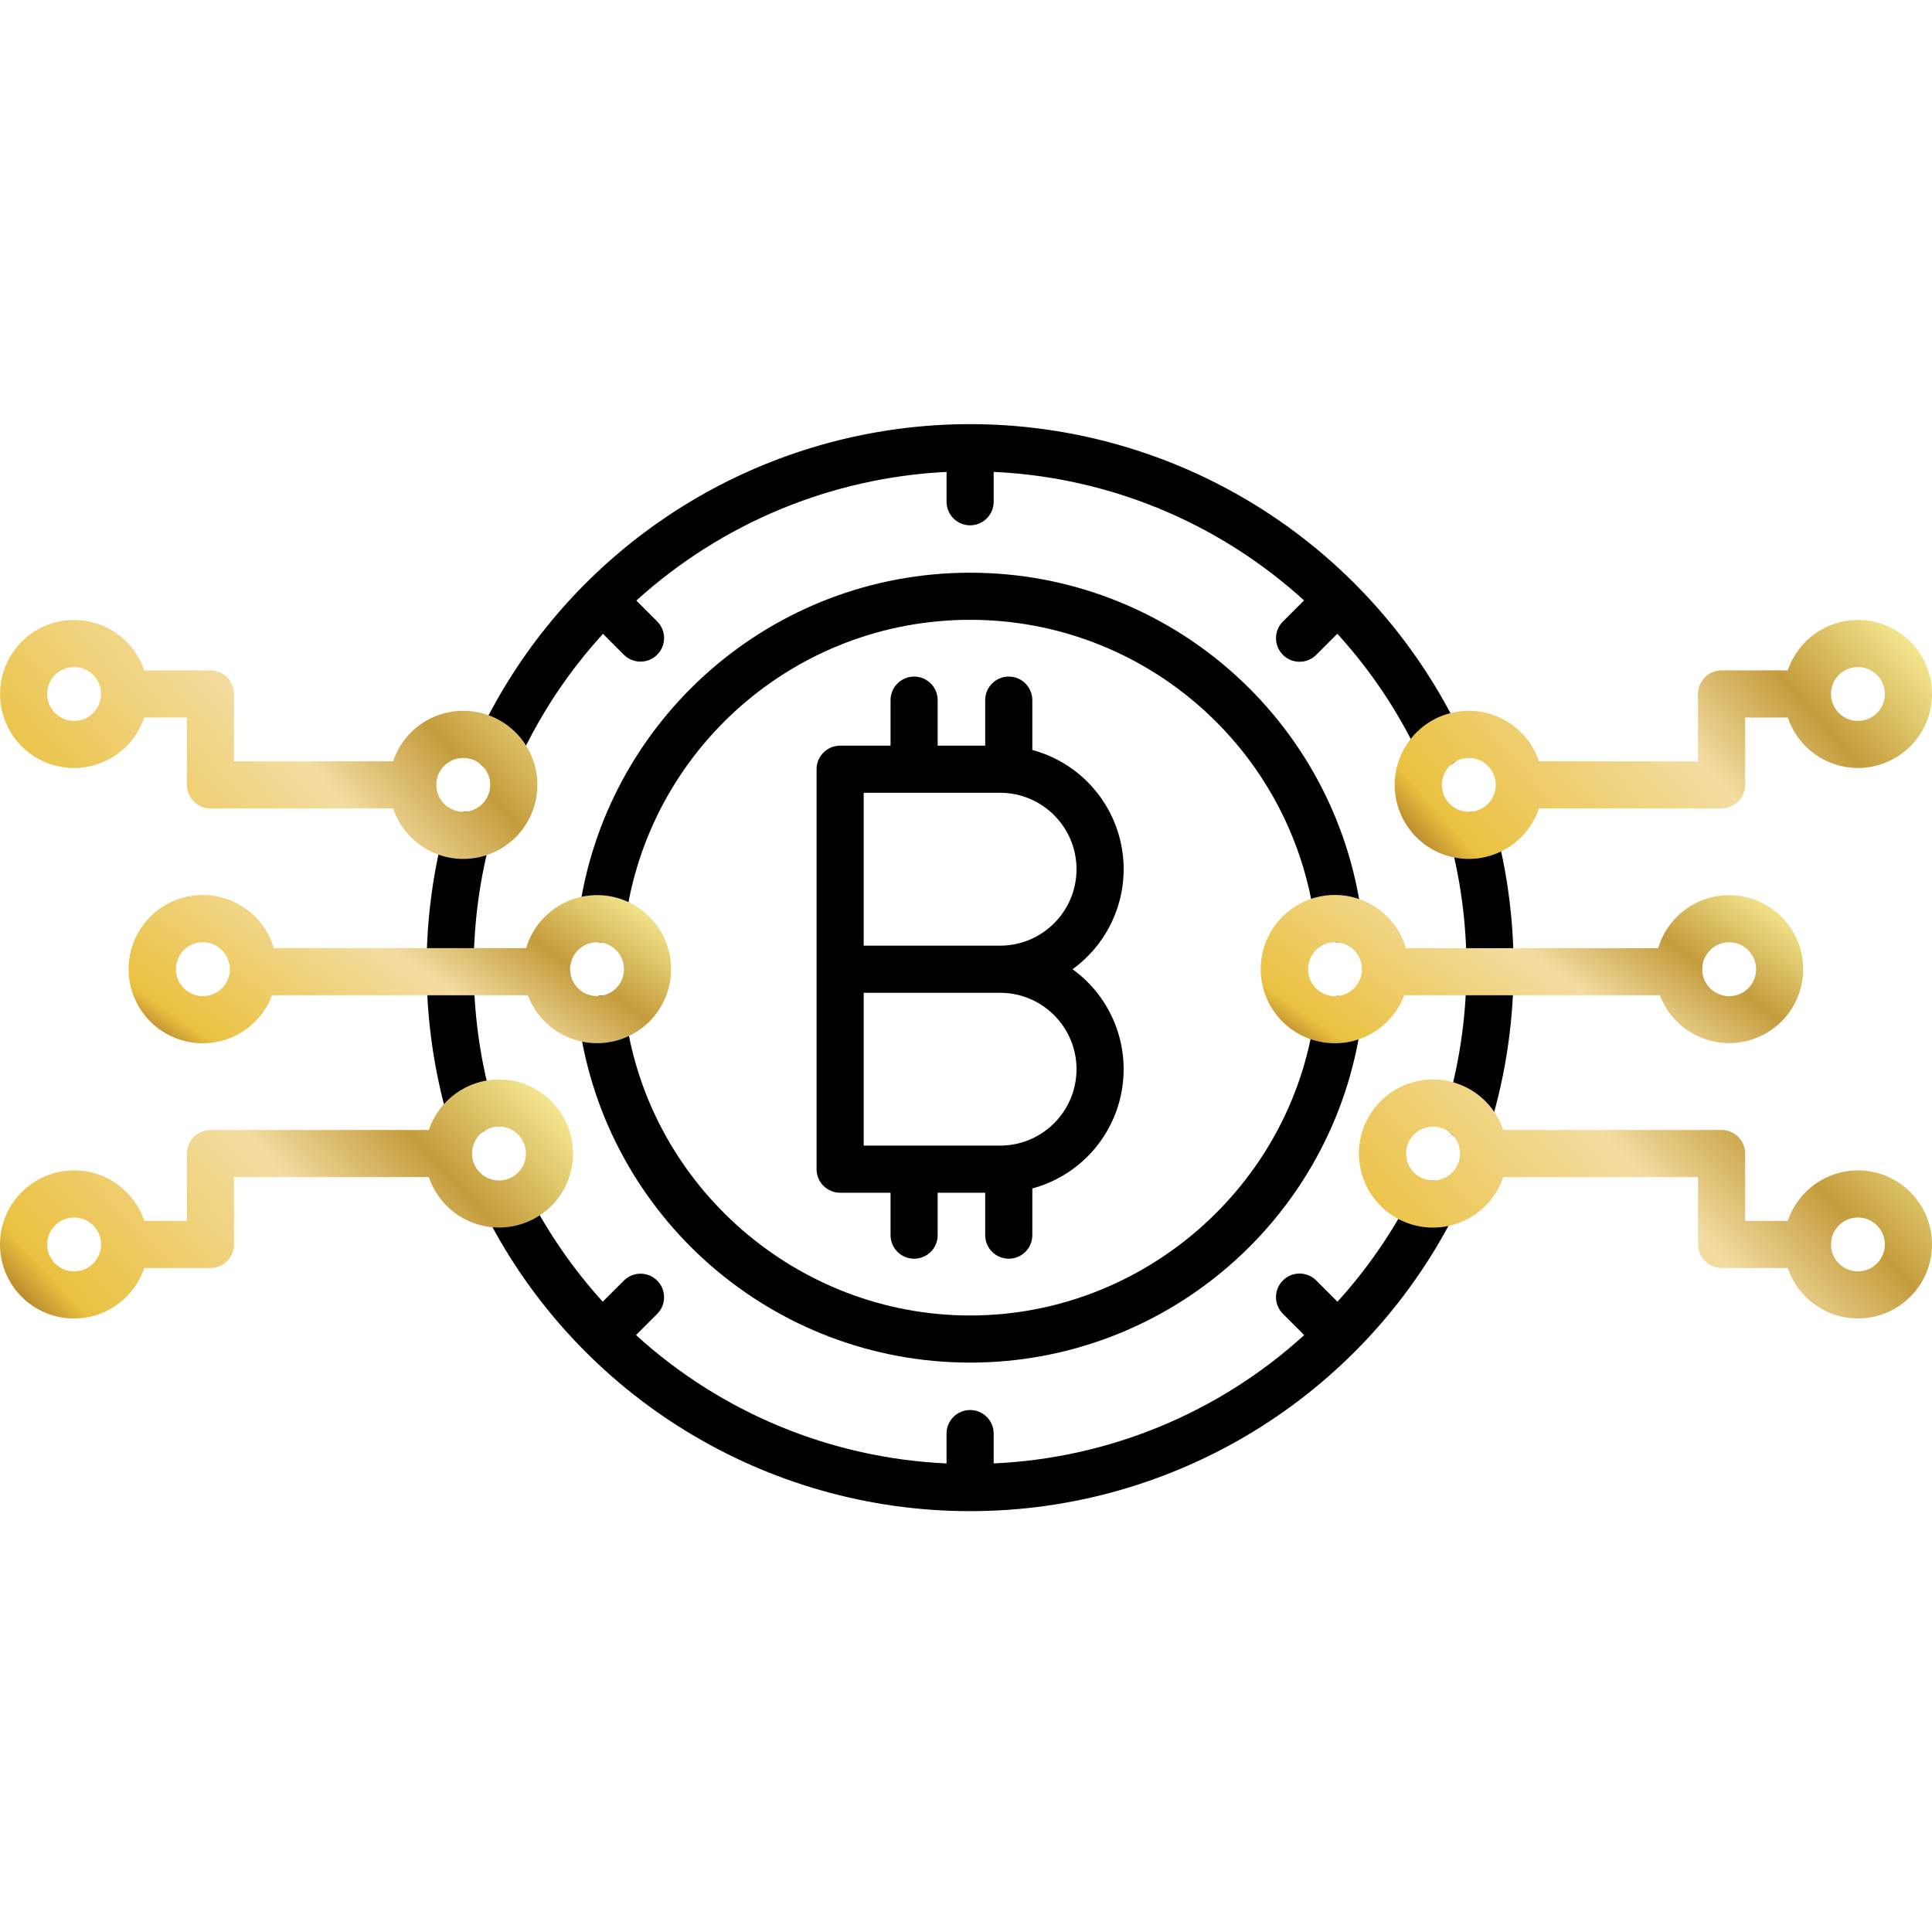 <svg xmlns="http://www.w3.org/2000/svg" width="129" height="129" viewBox="0 0 129 129" fill="none"><g clip-path="url(#clip0)"><path d="M90.919 61.145C89.179 48.033 77.996 38.238 64.77 38.24C51.543 38.242 40.364 48.041 38.628 61.153C38.516 62.015 39.122 62.804 39.983 62.918C40.052 62.926 40.12 62.931 40.19 62.931C40.979 62.93 41.645 62.344 41.748 61.562C43.278 50.016 53.123 41.387 64.77 41.385C76.418 41.384 86.266 50.008 87.799 61.555C87.913 62.416 88.703 63.023 89.565 62.91C90.426 62.796 91.033 62.007 90.92 61.145H90.919Z" fill="black"></path><path d="M41.773 67.85C41.702 67.289 41.333 66.809 40.81 66.594C40.285 66.379 39.686 66.463 39.241 66.814C38.796 67.163 38.573 67.725 38.658 68.285C40.491 81.299 51.626 90.977 64.768 90.981C77.91 90.984 89.049 81.311 90.888 68.298C90.969 67.74 90.745 67.182 90.3 66.835C89.857 66.489 89.262 66.405 88.74 66.617C88.218 66.829 87.85 67.303 87.773 67.861C86.178 79.248 76.291 87.835 64.774 87.835C53.251 87.835 43.363 79.243 41.773 67.85Z" fill="black"></path><path d="M97.958 54.257C97.118 54.477 96.616 55.337 96.836 56.178C98.377 62.083 98.27 68.3 96.525 74.149C96.36 74.689 96.496 75.276 96.882 75.687C97.268 76.099 97.846 76.272 98.395 76.141C98.944 76.01 99.38 75.594 99.539 75.052C101.45 68.649 101.567 61.845 99.88 55.379C99.659 54.538 98.799 54.037 97.958 54.257Z" fill="black"></path><path d="M31.851 49.323C31.486 50.111 31.827 51.047 32.614 51.413C33.403 51.78 34.338 51.438 34.705 50.651C36.122 47.608 37.996 44.799 40.262 42.322L41.664 43.725C42.279 44.33 43.269 44.326 43.879 43.716C44.491 43.104 44.495 42.116 43.888 41.499L42.489 40.1C48.191 34.926 55.512 31.89 63.202 31.509V33.502C63.202 34.37 63.906 35.075 64.775 35.075C65.644 35.075 66.348 34.37 66.348 33.502V31.509C72.156 31.775 77.791 33.572 82.682 36.717C84.236 37.717 85.704 38.846 87.071 40.089L85.66 41.501C85.046 42.115 85.046 43.111 85.66 43.725C86.275 44.34 87.27 44.34 87.885 43.726L89.295 42.316C91.478 44.712 93.297 47.415 94.696 50.34C94.935 50.853 95.431 51.198 95.995 51.245C96.559 51.291 97.104 51.03 97.423 50.562C97.741 50.094 97.784 49.492 97.535 48.983C95.756 45.262 93.357 41.871 90.439 38.956C90.437 38.955 90.436 38.952 90.435 38.95L90.43 38.946C82.049 30.569 70.106 26.81 58.438 28.877C46.769 30.945 36.844 38.578 31.851 49.324V49.323Z" fill="black"></path><path d="M32.922 73.805C31.273 68.051 31.201 61.959 32.715 56.168C32.936 55.327 32.434 54.466 31.593 54.246C30.754 54.025 29.893 54.528 29.672 55.368C28.015 61.708 28.093 68.377 29.899 74.676C30.139 75.511 31.012 75.992 31.846 75.753C32.681 75.512 33.163 74.639 32.922 73.805Z" fill="black"></path><path d="M96.417 79C95.644 78.605 94.695 78.911 94.3 79.684C92.96 82.304 91.281 84.736 89.304 86.915L87.884 85.496C87.27 84.881 86.274 84.882 85.66 85.496C85.045 86.11 85.045 87.107 85.66 87.721L87.082 89.143C81.384 94.334 74.048 97.367 66.347 97.713V95.72C66.347 94.851 65.644 94.147 64.774 94.147C63.906 94.147 63.201 94.851 63.201 95.72V97.713C55.5 97.367 48.164 94.334 42.466 89.143L43.888 87.721C44.495 87.105 44.49 86.116 43.88 85.505C43.269 84.894 42.279 84.89 41.664 85.496L40.244 86.915C38.267 84.734 36.586 82.3 35.245 79.677C34.991 79.173 34.487 78.843 33.923 78.813C33.359 78.782 32.822 79.057 32.517 79.532C32.211 80.007 32.183 80.609 32.444 81.11C38.647 93.255 51.133 100.899 64.77 100.9C78.407 100.902 90.895 93.261 97.101 81.117C97.496 80.344 97.19 79.397 96.417 79Z" fill="black"></path><path d="M61.035 45.175C60.167 45.175 59.462 45.88 59.462 46.748V49.788H56.096C55.226 49.788 54.523 50.492 54.523 51.361V78.066C54.523 78.936 55.226 79.639 56.096 79.639H59.462V82.471C59.462 83.34 60.167 84.044 61.035 84.044C61.905 84.044 62.608 83.34 62.608 82.471V79.639H65.782V82.471C65.782 83.34 66.487 84.044 67.355 84.044C68.225 84.044 68.928 83.34 68.928 82.471V79.353C71.998 78.526 74.317 76.008 74.89 72.882C75.464 69.755 74.189 66.578 71.615 64.715C74.189 62.852 75.465 59.674 74.891 56.547C74.317 53.422 71.998 50.903 68.928 50.076V46.748C68.928 45.88 68.225 45.175 67.355 45.175C66.487 45.175 65.782 45.88 65.782 46.748V49.788H62.608V46.748C62.608 45.88 61.905 45.175 61.035 45.175ZM71.88 71.39C71.877 74.207 69.594 76.49 66.778 76.493H57.669V66.288H66.778C69.594 66.291 71.877 68.573 71.88 71.39ZM71.88 58.038C71.878 60.855 69.595 63.139 66.778 63.142H57.669V52.934H66.778C69.594 52.937 71.877 55.22 71.88 58.038Z" fill="black"></path><path d="M124.054 78.146C121.932 78.149 120.047 79.506 119.37 81.518H116.523V77.022C116.523 76.153 115.819 75.448 114.95 75.448H100.37C99.599 73.151 97.277 71.75 94.885 72.141C92.493 72.532 90.737 74.598 90.737 77.022C90.737 79.445 92.493 81.511 94.885 81.902C97.277 82.293 99.599 80.892 100.37 78.595H113.377V83.091C113.377 83.96 114.082 84.664 114.95 84.664H119.37C120.174 87.057 122.652 88.46 125.117 87.918C127.582 87.377 129.243 85.064 128.971 82.555C128.698 80.046 126.579 78.145 124.054 78.146ZM95.686 78.82C94.692 78.82 93.887 78.015 93.887 77.022C93.887 76.028 94.693 75.223 95.687 75.223C96.68 75.223 97.485 76.028 97.485 77.022C97.484 78.015 96.679 78.82 95.686 78.821V78.82ZM124.054 84.89C123.061 84.89 122.256 84.084 122.256 83.091C122.256 82.097 123.061 81.292 124.054 81.292C125.048 81.292 125.853 82.097 125.853 83.091C125.852 84.084 125.047 84.889 124.054 84.89Z" fill="url(#paint0_linear)"></path><path d="M93.761 66.455H110.834C111.69 68.719 114.06 70.03 116.433 69.552C118.806 69.073 120.483 66.946 120.394 64.526C120.304 62.108 118.475 60.109 116.073 59.807C113.671 59.505 111.405 60.987 110.718 63.309H93.877C93.192 60.982 90.92 59.494 88.512 59.796C86.106 60.098 84.271 62.1 84.181 64.525C84.091 66.95 85.772 69.082 88.151 69.561C90.529 70.041 92.904 68.726 93.76 66.455H93.761ZM115.457 62.916C116.451 62.916 117.257 63.721 117.257 64.715C117.257 65.708 116.451 66.514 115.457 66.514C114.464 66.514 113.658 65.708 113.658 64.715C113.659 63.721 114.463 62.916 115.456 62.914L115.457 62.916ZM89.138 66.512C88.145 66.512 87.339 65.707 87.339 64.714C87.339 63.719 88.145 62.914 89.138 62.914C90.132 62.914 90.938 63.721 90.938 64.714C90.936 65.706 90.132 66.511 89.138 66.512Z" fill="url(#paint1_linear)"></path><path d="M124.054 41.391C121.932 41.395 120.048 42.751 119.371 44.762H114.951C114.082 44.762 113.377 45.467 113.377 46.335V50.832H102.757C101.987 48.534 99.664 47.134 97.272 47.525C94.881 47.916 93.124 49.982 93.124 52.406C93.124 54.829 94.881 56.895 97.272 57.286C99.664 57.676 101.987 56.276 102.757 53.979H114.951C115.819 53.979 116.524 53.274 116.524 52.406V47.908H119.371C120.175 50.301 122.652 51.704 125.117 51.162C127.583 50.62 129.244 48.309 128.971 45.8C128.698 43.291 126.579 41.39 124.054 41.391ZM98.072 54.205C97.079 54.205 96.273 53.399 96.273 52.406C96.274 51.412 97.079 50.607 98.072 50.607C99.066 50.607 99.871 51.412 99.871 52.406C99.87 53.399 99.066 54.203 98.073 54.205H98.072ZM124.054 48.136C123.061 48.136 122.256 47.33 122.256 46.336C122.255 45.343 123.061 44.537 124.054 44.537C125.048 44.537 125.854 45.342 125.854 46.335C125.853 47.329 125.048 48.134 124.054 48.136Z" fill="url(#paint2_linear)"></path><path d="M33.318 72.077C31.195 72.08 29.311 73.436 28.634 75.448H14.054C13.185 75.448 12.48 76.153 12.48 77.022V81.517H9.633C8.862 79.22 6.54 77.82 4.148 78.21C1.756 78.602 0 80.668 0 83.091C0 85.515 1.756 87.581 4.148 87.972C6.54 88.362 8.862 86.962 9.633 84.664H14.054C14.922 84.664 15.627 83.96 15.627 83.091V78.595H28.635C29.439 80.987 31.916 82.39 34.381 81.848C36.846 81.308 38.509 78.995 38.235 76.486C37.963 73.977 35.844 72.076 33.319 72.077H33.318ZM4.95 84.89C3.956 84.89 3.15 84.084 3.15 83.091C3.15 82.097 3.956 81.292 4.95 81.292C5.943 81.292 6.748 82.097 6.748 83.091C6.747 84.084 5.942 84.889 4.949 84.89H4.95ZM33.318 78.82C32.325 78.821 31.519 78.015 31.519 77.022C31.519 76.028 32.324 75.223 33.317 75.223C34.311 75.223 35.117 76.028 35.117 77.022C35.116 78.015 34.311 78.819 33.318 78.821V78.82Z" fill="url(#paint3_linear)"></path><path d="M39.866 59.768C37.677 59.771 35.751 61.21 35.126 63.308H18.287C17.6 60.981 15.329 59.494 12.922 59.796C10.514 60.098 8.681 62.1 8.591 64.525C8.502 66.949 10.182 69.081 12.56 69.56C14.939 70.04 17.315 68.725 18.17 66.454H35.242C36.123 68.794 38.615 70.107 41.045 69.512C43.473 68.916 45.075 66.6 44.774 64.117C44.474 61.634 42.366 59.767 39.865 59.768H39.866ZM13.548 66.512C12.554 66.512 11.748 65.707 11.748 64.714C11.748 63.719 12.554 62.914 13.548 62.914C14.541 62.914 15.347 63.721 15.346 64.714C15.345 65.706 14.541 66.511 13.548 66.512ZM39.866 66.512C38.871 66.512 38.066 65.706 38.067 64.713C38.068 63.718 38.874 62.913 39.868 62.914C40.861 62.916 41.666 63.722 41.665 64.715C41.664 65.708 40.858 66.512 39.866 66.512Z" fill="url(#paint4_linear)"></path><path d="M4.949 51.282C7.072 51.278 8.956 49.921 9.633 47.908H12.48V52.406C12.48 53.274 13.185 53.979 14.053 53.979H26.246C27.017 56.276 29.34 57.676 31.732 57.286C34.124 56.895 35.88 54.829 35.88 52.406C35.88 49.981 34.124 47.916 31.732 47.524C29.34 47.134 27.017 48.534 26.246 50.832H15.627V46.335C15.627 45.467 14.922 44.762 14.053 44.762H9.633C8.829 42.37 6.352 40.968 3.887 41.508C1.421 42.05 -0.24 44.363 0.033 46.872C0.305 49.381 2.425 51.282 4.949 51.281V51.282ZM30.932 50.607C31.925 50.607 32.73 51.412 32.73 52.406C32.73 53.4 31.925 54.205 30.932 54.205C29.938 54.205 29.132 53.4 29.132 52.406C29.134 51.413 29.938 50.609 30.931 50.607H30.932ZM4.949 44.537C5.943 44.537 6.748 45.343 6.748 46.336C6.748 47.33 5.942 48.136 4.949 48.136C3.955 48.136 3.149 47.33 3.15 46.335C3.151 45.343 3.956 44.539 4.949 44.537Z" fill="url(#paint5_linear)"></path></g><defs><linearGradient id="paint0_linear" x1="122.03" y1="67.105" x2="96.185" y2="91.377" gradientUnits="userSpaceOnUse"><stop stop-color="#F6EA93"></stop><stop offset="0.246" stop-color="#C49C3C"></stop><stop offset="0.475" stop-color="#F3DDA2"></stop><stop offset="0.923" stop-color="#EAC140"></stop><stop offset="1" stop-color="#B4842A"></stop></linearGradient><linearGradient id="paint1_linear" x1="113.799" y1="56.672" x2="98.714" y2="78.282" gradientUnits="userSpaceOnUse"><stop stop-color="#F6EA93"></stop><stop offset="0.246" stop-color="#C49C3C"></stop><stop offset="0.475" stop-color="#F3DDA2"></stop><stop offset="0.923" stop-color="#EAC140"></stop><stop offset="1" stop-color="#B4842A"></stop></linearGradient><linearGradient id="paint2_linear" x1="122.465" y1="36.418" x2="96.774" y2="59.037" gradientUnits="userSpaceOnUse"><stop stop-color="#F6EA93"></stop><stop offset="0.246" stop-color="#C49C3C"></stop><stop offset="0.475" stop-color="#F3DDA2"></stop><stop offset="0.923" stop-color="#EAC140"></stop><stop offset="1" stop-color="#B4842A"></stop></linearGradient><linearGradient id="paint3_linear" x1="31.294" y1="67.105" x2="5.445" y2="91.377" gradientUnits="userSpaceOnUse"><stop stop-color="#F6EA93"></stop><stop offset="0.246" stop-color="#C49C3C"></stop><stop offset="0.475" stop-color="#F3DDA2"></stop><stop offset="0.923" stop-color="#EAC140"></stop><stop offset="1" stop-color="#B4842A"></stop></linearGradient><linearGradient id="paint4_linear" x1="38.212" y1="56.672" x2="23.129" y2="78.282" gradientUnits="userSpaceOnUse"><stop stop-color="#F6EA93"></stop><stop offset="0.246" stop-color="#C49C3C"></stop><stop offset="0.475" stop-color="#F3DDA2"></stop><stop offset="0.923" stop-color="#EAC140"></stop><stop offset="1" stop-color="#B4842A"></stop></linearGradient><linearGradient id="paint5_linear" x1="29.344" y1="36.421" x2="3.656" y2="59.04" gradientUnits="userSpaceOnUse"><stop stop-color="#F6EA93"></stop><stop offset="0.246" stop-color="#C49C3C"></stop><stop offset="0.475" stop-color="#F3DDA2"></stop><stop offset="0.923" stop-color="#EAC140"></stop><stop offset="1" stop-color="#B4842A"></stop></linearGradient><clipPath id="clip0"><rect width="129" height="129" fill="white"></rect></clipPath></defs></svg>